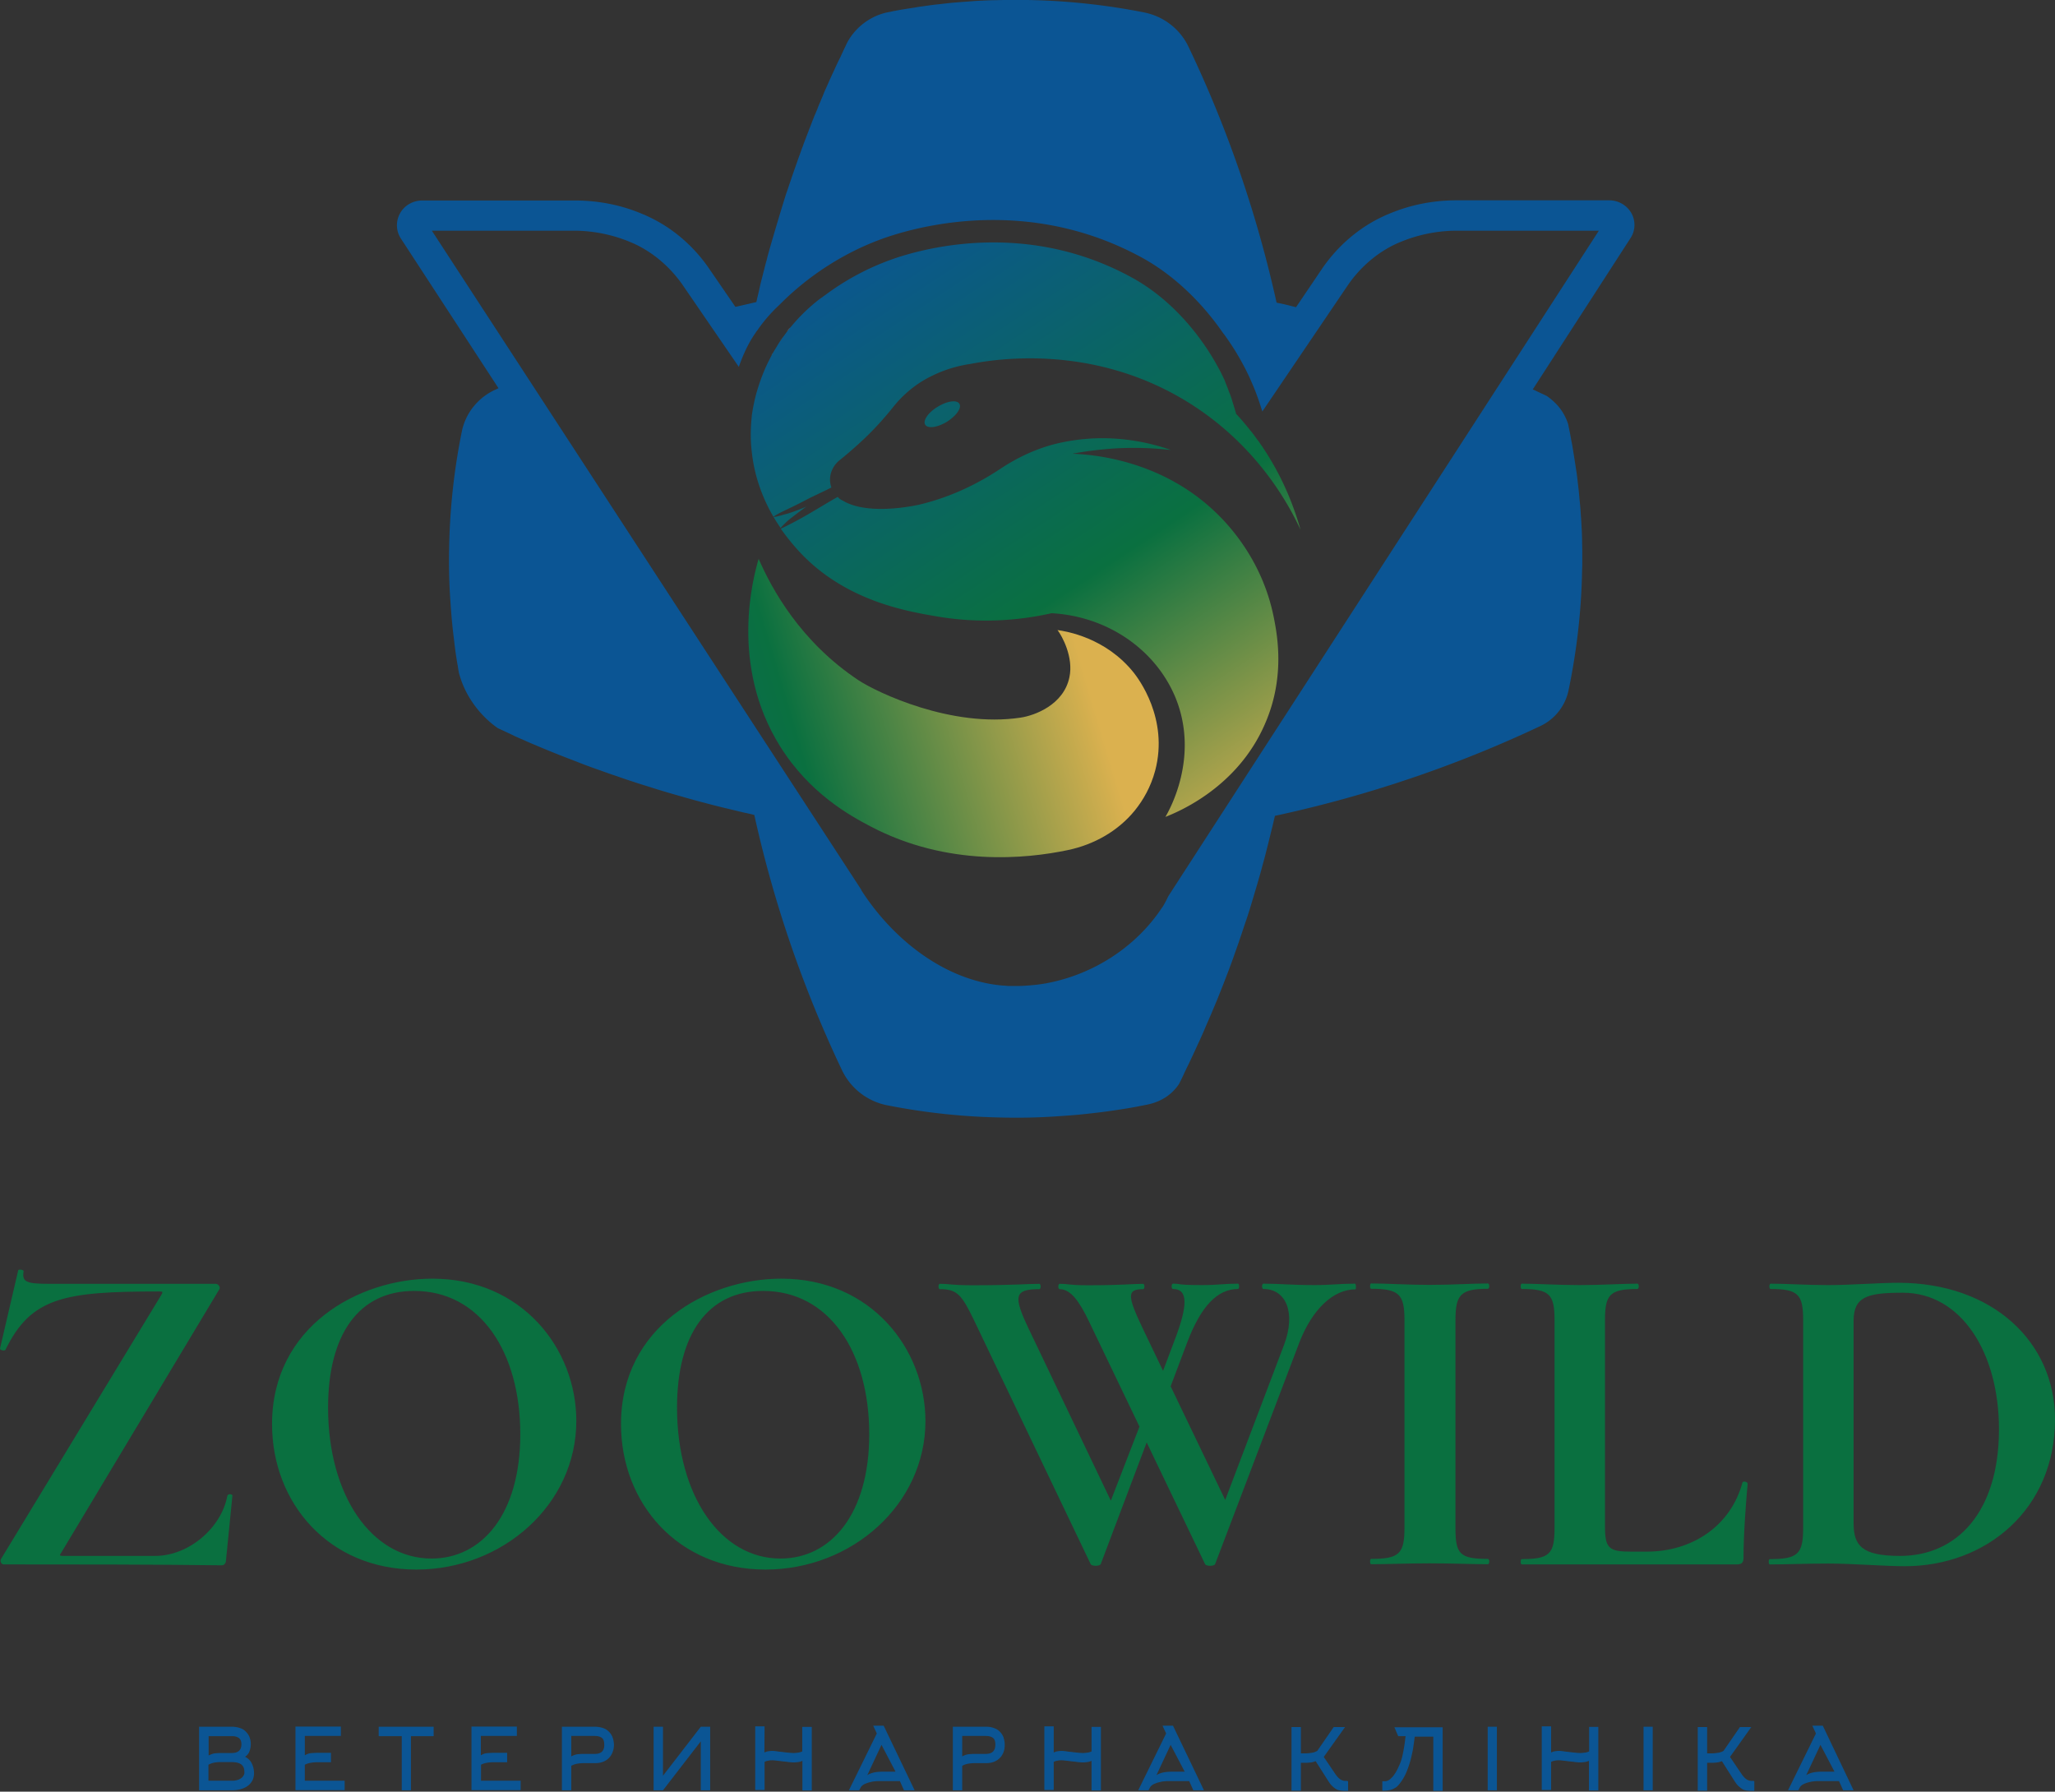 <svg width="476" height="415" fill="none" xmlns="http://www.w3.org/2000/svg"><rect width="100%" height="100%" fill="#333333" stroke="none"/><path d="M52.666 346.44c-1.377 7.486-8.972 13.944-16.692 13.944H14.651c-.835 0-.96-.082-.417-.823l36.512-60.837c.417-.411-.083-1.357-.751-1.357H11.48c-5.383 0-6.426-.411-6.01-2.92.084-.329-1.168-.535-1.251-.206L.004 312.34c-.083.411 1.044.617 1.252.329 5.926-12.176 13.604-13.533 35.553-13.533.96 0 .96.082.542.822L.297 361.001c-.418.535 0 1.357.542 1.357 15.732 0 34.801 0 50.533.206.626 0 .96-.617.96-1.028l1.502-15.096c0-.453-1.043-.453-1.168 0ZM100.152 296.172c-17.108 0-37.138 11.106-37.138 33.688 0 18.305 13.186 33.689 33.425 33.689 20.029 0 37.054-15.096 37.054-34.429 0-16.7-12.56-32.948-33.341-32.948Zm-.208 64.827c-13.812 0-23.952-14.562-23.952-34.964 0-16.865 7.052-27.025 19.946-27.025 15.314 0 24.578 14.15 24.578 33.195 0 18.469-8.846 28.794-20.572 28.794ZM180.98 296.172c-17.108 0-37.138 11.106-37.138 33.688 0 18.305 13.186 33.689 33.466 33.689 20.03 0 37.055-15.096 37.055-34.429-.042-16.7-12.602-32.948-33.383-32.948Zm-.208 64.827c-13.812 0-23.952-14.562-23.952-34.964 0-16.865 7.052-27.025 19.946-27.025 15.314 0 24.578 14.15 24.578 33.195 0 18.469-8.847 28.794-20.572 28.794ZM313.844 297.328c-3.589 0-5.508.329-9.389.329-5.3 0-8.137-.329-11.809-.329-.418 0-.418 1.234 0 1.234 5.257 0 7.594 5.512 4.757 12.998l-13.604 35.869-12.643-26.326 3.88-10.283c3.172-8.309 6.969-12.258 11.726-12.258.334 0 .334-1.234 0-1.234-3.171 0-4.757.329-8.221.329-6.342 0-4.757-.329-6.843-.329-.417 0-.417 1.234 0 1.234 3.505 0 3.505 3.743.334 11.97l-2.629 6.993-4.632-9.667c-3.672-7.692-3.797-9.255 0-9.255.417 0 .417-1.234 0-1.234-2.337 0-4.84.329-12.769.329-4.423 0-4.423-.329-6.551-.329-.417 0-.417 1.234 0 1.234 2.545 0 4.548 2.797 6.76 7.404l11.726 24.434-6.635 17.152-18.987-39.735c-3.672-7.692-3.38-9.255 2.421-9.255.417 0 .417-1.234 0-1.234-2.838 0-5.926.329-15.315.329-5.258 0-5.258-.329-7.719-.329-.418 0-.418 1.234 0 1.234 4.005 0 5.049 1.234 8.011 7.404l26.915 56.271c.209.535 2.128.535 2.337 0l10.641-28.176 13.52 28.176c.208.535 2.128.535 2.336 0l19.529-51.376c2.963-7.609 7.804-12.258 12.978-12.258.167-.082.167-1.316-.125-1.316ZM344.639 361.08c-6.551 0-7.511-1.152-7.511-7.199v-47.962c0-5.923 1.043-7.404 7.511-7.404.418 0 .418-1.234 0-1.234-3.588 0-8.137.329-13.52.329-5.049 0-9.806-.329-13.52-.329-.334 0-.334 1.234 0 1.234 6.426 0 7.72 1.234 7.72 7.199v48.167c0 6.047-1.252 7.199-7.72 7.199-.334 0-.334 1.234 0 1.234 3.672 0 8.429-.206 13.52-.206 5.383 0 9.806.206 13.52.206.418 0 .418-1.234 0-1.234ZM403.601 343.398c-2.629 9.79-11.308 16.001-22.241 16.001h-3.588c-5.175 0-6.009-.823-6.009-5.923v-47.633c0-5.923 1.043-7.281 7.511-7.281.417 0 .417-1.234 0-1.234-3.589 0-8.137.329-13.395.329-5.049 0-10.015-.329-13.395-.329-.334 0-.334 1.234 0 1.234 6.426 0 7.595 1.234 7.595 7.199v48.167c0 6.047-1.169 7.198-7.595 7.198-.334 0-.334 1.234 0 1.234h49.782c1.168 0 1.586-.411 1.586-1.563 0-5.429.542-12.587.959-17.152-.041-.453-1.084-.658-1.21-.247ZM439.697 297.125c-4.34 0-11.1.535-16.233.535-5.049 0-9.597-.329-13.311-.329-.417 0-.417 1.234 0 1.234 6.343 0 7.511 1.234 7.511 7.198v48.168c0 6.046-1.252 7.198-7.72 7.198-.334 0-.334 1.234 0 1.234 3.672 0 8.429-.206 13.52-.206 5.592 0 13.186.617 17.735.617 18.903 0 34.801-13.204 34.801-34.017 0-17.893-14.438-31.632-36.303-31.632Zm.417 63.264c-8.847 0-10.766-2.386-10.766-7.61v-46.81c0-5.636 3.171-6.541 11.392-6.541 13.603 0 22.283 13.945 22.283 31.632 0 19.004-9.598 29.329-22.909 29.329Z" fill="#0A7040"/><path d="M422.212 399.707h-2.42l.834 1.81-6.467 13.163h2.378l.376-.7c.083-.164.25-.329.459-.493.208-.165.542-.329.918-.453.375-.164.834-.246 1.335-.37a11.916 11.916 0 0 1 1.794-.123h4.549l.959 2.139h2.421l-7.136-14.973Zm0 10.654c-1.043 0-1.878.082-2.504.246-.626.165-1.043.371-1.335.576l3.297-7.034 3.254 6.212h-2.712Zm-16.107 2.139h-.25c-.167 0-.334 0-.543-.042-.209-.041-.375-.123-.584-.205a3.298 3.298 0 0 1-.626-.494 5.61 5.61 0 0 1-.709-.864l-2.671-3.948 4.924-6.911h-2.629l-3.797 5.512a3.413 3.413 0 0 1-1.377.453c-.501.082-.96.123-1.419.123h-1.002v-6.088h-2.169v14.726h2.169v-6.458h1.252c.376 0 .71-.041 1.085-.082.376-.041.71-.165 1.085-.288l2.879 4.524c.334.535.668.988 1.002 1.276.334.288.626.534.918.699.292.164.626.247.918.288.334.041.626.082 1.001.082h.793v-2.18c-.083-.123-.167-.123-.25-.123Zm-25.413-12.546v14.726h2.129v-14.726h-2.129Zm-12.602 0v5.717a3.004 3.004 0 0 1-1.043.288c-.375.042-.709.083-1.001.083-.334 0-.751-.041-1.21-.083-.459-.041-.918-.082-1.419-.164-.459-.041-.918-.082-1.336-.165-.417-.041-.709-.082-.918-.082-.333 0-.625.041-.959.082-.334.041-.626.165-.918.288v-6.046h-2.17v14.725h2.17v-6.499a2.67 2.67 0 0 1 .918-.288c.334-.082.626-.082.959-.082.209 0 .543.041.918.082.418.042.835.083 1.336.165.459.041.96.082 1.419.164.459.042.876.083 1.21.083.292 0 .626-.041 1.001-.083.376-.041.71-.164 1.002-.287v6.869h2.17v-14.726h-2.129v-.041Zm-23.493 0v14.726h2.128v-14.726h-2.128Zm-21.657 0 .918 2.18h1.711c-.083.74-.167 1.481-.292 2.262a41.28 41.28 0 0 1-.417 2.222c-.167.74-.376 1.439-.668 2.097-.292.658-.584 1.317-1.001 1.975-.292.452-.543.781-.793 1.028-.251.247-.459.453-.668.576a2.247 2.247 0 0 1-.584.247c-.167.041-.376.041-.542.041h-.418v2.18h.418c.208 0 .417 0 .709-.041s.584-.082.876-.165c.292-.082.626-.246.918-.411.334-.165.626-.452.877-.74.584-.7 1.126-1.522 1.543-2.386.418-.905.752-1.81 1.044-2.797.292-.987.5-1.975.709-3.003.167-1.028.292-2.016.417-2.962h4.298v12.546h2.17v-14.726H322.94v-.123ZM312.007 412.5h-.25c-.167 0-.375 0-.542-.042-.167-.041-.376-.123-.585-.205a3.293 3.293 0 0 1-.625-.494 5.609 5.609 0 0 1-.71-.864l-2.67-3.948 4.923-6.911h-2.628l-3.798 5.512c-.459.247-.918.411-1.377.453-.5.082-.96.123-1.419.123h-1.001v-6.088h-2.17v14.726h2.17v-6.458h1.252c.375 0 .709-.041 1.085-.082.375-.041.709-.165 1.085-.288l2.879 4.524c.334.535.668.988 1.001 1.276.334.329.626.534.919.699.292.164.625.247.918.288.333.041.625.082 1.001.082h.793v-2.18c-.125-.123-.209-.123-.251-.123Zm-40.309-12.793h-2.42l.834 1.81-6.468 13.163h2.379l.375-.7c.084-.164.251-.329.459-.493.209-.165.543-.329.918-.453.376-.164.835-.246 1.336-.37a11.907 11.907 0 0 1 1.794-.123h4.548l.96 2.139h2.462l-7.177-14.973Zm0 10.654c-1.043 0-1.878.082-2.504.246-.626.165-1.043.371-1.335.576l3.296-7.034 3.255 6.212h-2.712Zm-18.861-10.407v5.717a3.06 3.06 0 0 1-1.002.288c-.375.042-.709.083-1.001.083-.334 0-.751-.041-1.21-.083-.459-.041-.918-.082-1.419-.164-.459-.041-.918-.082-1.336-.165-.417-.041-.709-.082-.918-.082-.333 0-.625.041-.959.082-.334.041-.626.165-.918.288v-6.046h-2.17v14.725h2.17v-6.499a2.67 2.67 0 0 1 .918-.288c.334-.082.626-.082.959-.082.209 0 .543.041.918.082.418.042.835.083 1.336.165.459.041.96.082 1.419.164.459.042.876.083 1.21.083.292 0 .626-.041 1.001-.083.376-.041.71-.164 1.002-.287v6.869h2.169v-14.726h-2.169v-.041Zm-20.406 2.427a3.656 3.656 0 0 0-.876-1.317 3.308 3.308 0 0 0-1.377-.822c-.542-.206-1.127-.288-1.794-.288h-7.678v14.726h2.17v-5.677a4.469 4.469 0 0 1 1.418-.493 8.68 8.68 0 0 1 1.461-.124h2.629c.667 0 1.252-.082 1.794-.288a3.884 3.884 0 0 0 1.377-.863c.376-.371.668-.823.876-1.358.209-.535.293-1.11.293-1.769 0-.617-.126-1.193-.293-1.727Zm-4.089 3.866h-2.629c-.501 0-.96.041-1.46.083a4.616 4.616 0 0 0-1.377.493v-4.73h5.508c.709 0 1.252.164 1.627.452.376.288.543.823.543 1.563 0 1.44-.751 2.139-2.212 2.139Zm-23.66-6.54h-2.42l.834 1.81-6.467 13.163h2.378l.376-.7c.083-.164.25-.329.459-.493.208-.165.542-.329.918-.453.375-.164.834-.246 1.335-.37a11.916 11.916 0 0 1 1.794-.123h4.549l.959 2.139h2.462l-7.177-14.973Zm0 10.654c-1.043 0-1.878.082-2.462.246-.626.165-1.043.371-1.335.576l3.296-7.034 3.255 6.212h-2.754Zm-18.861-10.407v5.717a3.06 3.06 0 0 1-1.002.288c-.375.042-.709.083-1.001.083-.334 0-.751-.041-1.21-.083-.459-.041-.918-.082-1.419-.164-.459-.041-.918-.082-1.335-.165-.418-.041-.71-.082-.918-.082-.334 0-.626.041-.96.082-.334.041-.626.165-.918.288l.042-6.046h-2.17v14.725h2.17v-6.499a2.67 2.67 0 0 1 .918-.288c.333-.082.626-.082.959-.082.209 0 .543.041.918.082.418.042.835.083 1.336.165.459.041.959.082 1.419.164.459.042.876.083 1.21.083.292 0 .626-.041 1.001-.083.376-.041.709-.164 1.002-.287v6.869h2.169v-14.726h-2.211v-.041Zm-23.493 0-8.763 11.353v-11.353h-2.17v14.726h2.17l8.763-11.353v11.353h2.17v-14.726h-2.17Zm-20.447 2.427a3.682 3.682 0 0 0-.876-1.317 3.32 3.32 0 0 0-1.377-.822 6.054 6.054 0 0 0-1.795-.288h-7.678v14.726h2.17v-5.677a4.466 4.466 0 0 1 1.419-.493c.501-.083.96-.124 1.46-.124h2.629c.668 0 1.252-.082 1.795-.288a3.902 3.902 0 0 0 1.377-.863c.375-.371.667-.823.876-1.358.209-.535.334-1.11.334-1.769-.042-.617-.125-1.193-.334-1.727Zm-4.089 3.866h-2.629c-.501 0-.96.041-1.461.083a4.616 4.616 0 0 0-1.377.493v-4.73h5.467c.709 0 1.251.164 1.627.452.375.288.542.823.542 1.563.042 1.44-.709 2.139-2.169 2.139Zm-26.373 6.253v-3.744c.459-.246.918-.37 1.377-.452.459-.082.96-.123 1.419-.123h3.255v-2.18h-3.255c-.501 0-.96.041-1.461.082-.459.041-.918.205-1.377.493v-4.483h8.346v-2.18h-10.515v14.726h11.391v-2.181h-9.18v.042Zm-23.701-12.546v2.18h5.34v12.546h2.129v-12.546h5.258v-2.18H87.718ZM70.608 412.5v-3.744c.46-.246.919-.37 1.378-.452.459-.082.96-.123 1.419-.123h3.254v-2.18h-3.213c-.5 0-.96.041-1.46.082-.46.041-.918.205-1.377.493v-4.483h8.346v-2.18H68.438v14.726H79.83v-2.181h-9.222v.042Zm-11.975-3.25a5.191 5.191 0 0 0-.46-1.069 3.172 3.172 0 0 0-.667-.782 3.94 3.94 0 0 0-.751-.494 2.374 2.374 0 0 0 1.002-1.192 4.563 4.563 0 0 0 .333-1.728 4.41 4.41 0 0 0-.334-1.728c-.208-.493-.542-.905-.917-1.275-.376-.37-.877-.617-1.42-.781a5.995 5.995 0 0 0-1.752-.247h-7.553v14.726h7.595a8.99 8.99 0 0 0 1.836-.206c.626-.165 1.168-.37 1.669-.699.5-.329.876-.741 1.168-1.234.293-.494.46-1.111.46-1.851 0-.535-.084-1.029-.21-1.44Zm-10.307-7.116h5.383c.667 0 1.168.123 1.585.411.418.288.626.782.626 1.481 0 .699-.208 1.193-.584 1.522-.375.329-.918.494-1.627.494h-2.546c-.5 0-.96.041-1.46.082a4.619 4.619 0 0 0-1.377.494v-4.484Zm8.053 9.173a1.702 1.702 0 0 1-.667.658 2.81 2.81 0 0 1-.877.37 3.783 3.783 0 0 1-.918.123h-5.633v-3.702c.46-.246.918-.411 1.377-.493.5-.082.96-.124 1.419-.124h2.545c.376 0 .71.042 1.085.083.376.082.668.164.96.329.292.164.5.37.668.658.167.288.25.617.25 1.069.084.453-.042.782-.209 1.029ZM377.646 55.201a5.58 5.58 0 0 0 .251-5.8 5.914 5.914 0 0 0-5.175-3.002h-35.594c-5.341.04-10.557 1.07-15.481 3.167-.376.165-.71.288-1.043.453-5.592 2.55-10.474 6.663-14.146 11.887l-6.26 9.255c-.792-.205-1.46-.37-1.585-.411a49.43 49.43 0 0 0-2.379-.535c-.208-.04-.375-.082-.542-.123-5.592-25.256-13.771-45.412-20.405-59.274-1.962-4.113-5.759-7.034-10.266-7.939A152.348 152.348 0 0 0 237.94 0h-4.09c-1.001 0-1.961 0-2.962.041-.96 0-1.92.041-2.921.082-.918.042-1.878.083-2.838.165-.918.082-1.836.123-2.754.206-.918.082-1.794.123-2.712.246-.877.083-1.753.206-2.629.288-.835.083-1.711.206-2.546.33-.834.123-1.627.205-2.462.37l-2.378.37c-.751.123-1.544.247-2.295.411a5.989 5.989 0 0 0-.835.165l-1.252.246c-1.377.33-3.213.988-5.091 2.386-2.253 1.687-3.463 3.62-4.005 4.69-.084.164-.167.37-.251.534-.208.453-.417.864-.626 1.317l-.626 1.357c-.208.452-.459.905-.667 1.357-.209.494-.459.946-.668 1.44-.209.494-.459.987-.668 1.44-.208.493-.459.987-.667 1.48-.209.494-.459 1.029-.668 1.522-.25.494-.459 1.029-.668 1.563-.208.535-.459 1.07-.667 1.605a19.34 19.34 0 0 0-.668 1.645c-.25.576-.459 1.11-.709 1.645-.209.576-.459 1.152-.668 1.728-.209.576-.459 1.152-.668 1.728-.208.576-.459 1.151-.667 1.768-.251.576-.459 1.193-.668 1.77-.25.616-.459 1.233-.668 1.85-.25.617-.459 1.234-.667 1.851-.209.617-.459 1.275-.668 1.892-.209.617-.459 1.276-.668 1.934-.208.658-.459 1.316-.667 1.974-.209.658-.459 1.316-.668 1.974-.208.659-.417 1.358-.626 2.016-.208.7-.417 1.357-.626 2.057l-.626 2.098-.626 2.097c-.208.74-.417 1.44-.625 2.14-.209.74-.418 1.439-.626 2.18-.209.74-.418 1.48-.585 2.22-.208.741-.417 1.481-.584 2.222-.208.74-.375 1.48-.584 2.262a44.6 44.6 0 0 0-.542 2.304c-.167.781-.376 1.563-.543 2.303a4.225 4.225 0 0 1-.167.7c-1.252.287-3.171.74-4.84 1.11l-6.301-9.173c-3.631-5.183-8.513-9.296-14.105-11.846-.333-.165-.709-.33-1.043-.453-4.882-2.098-10.098-3.126-15.481-3.167H97.816c-2.17 0-4.173 1.152-5.175 3.003-1.001 1.85-.918 4.072.21 5.8l22.616 34.675c-.251.124-.501.247-.793.37-4.006 1.851-6.885 5.471-7.72 9.749a148.594 148.594 0 0 0-2.921 26.943 144.602 144.602 0 0 0 0 5.964c.042 1.892.125 3.784.251 5.676.125 1.81.25 3.62.417 5.43.167 1.728.375 3.414.584 5.142.042.452.125.905.167 1.357v.041c.167 1.152.334 2.304.542 3.456.084.411.126.863.209 1.275 0 .041 0 .082.042.164 0 .124.042.247.042.329.459 1.687 1.251 3.949 2.795 6.335 2.087 3.25 4.549 5.347 6.218 6.499.25.123.542.247.793.37l2.378 1.111.584.288c.96.452 1.962.864 2.963 1.316 1.002.453 2.045.864 3.088 1.316 1.085.453 2.17.905 3.213 1.317 1.127.452 2.254.905 3.338 1.316l3.506 1.357c1.21.453 2.42.905 3.63 1.317 1.252.452 2.504.905 3.756 1.316 1.293.452 2.587.905 3.88 1.316 1.336.453 2.671.864 4.006 1.275 1.377.453 2.754.864 4.131 1.275 1.419.412 2.838.823 4.298 1.235 1.461.411 2.921.822 4.382 1.192 1.502.412 3.004.782 4.507 1.152l4.631 1.111a38.84 38.84 0 0 1 2.337.534c5.55 25.174 13.729 45.289 20.322 59.151a14.752 14.752 0 0 0 10.474 8.103 151.023 151.023 0 0 0 26.914 2.838c2.003.041 4.006.041 6.051 0a133.58 133.58 0 0 0 5.759-.247c1.836-.123 3.672-.246 5.508-.411 1.752-.164 3.463-.37 5.216-.576 1.627-.205 3.296-.452 4.924-.699 1.544-.247 3.046-.494 4.59-.823.459-.082.876-.164 1.293-.246.167-.042.334-.083.543-.124 1.168-.288 3.255-.987 5.049-2.632a11.77 11.77 0 0 0 1.711-1.975 71.38 71.38 0 0 0 .876-1.769c.084-.205.209-.411.292-.617v-.041c.334-.658.626-1.316.96-1.974l.876-1.851c.126-.288.292-.576.418-.905.459-.946.876-1.933 1.335-2.879.459-1.029.918-2.016 1.335-3.044.459-1.07.918-2.098 1.377-3.168.459-1.11.918-2.18 1.377-3.29l1.377-3.456 1.377-3.578c.459-1.234.918-2.468 1.336-3.702.459-1.275.918-2.551 1.335-3.826.459-1.316.876-2.632 1.335-3.949.459-1.357.877-2.714 1.294-4.113l1.252-4.196c.417-1.439.834-2.879 1.21-4.319.417-1.48.793-2.961 1.168-4.442l1.127-4.566c.209-.823.375-1.645.584-2.468 26.372-5.676 47.32-14.109 61.424-20.772a11.828 11.828 0 0 0 6.593-8.35c1.628-7.857 2.963-17.277 3.13-27.93l.042-1.029v-3.002c0-.988-.042-1.934-.042-2.921-.042-.946-.042-1.892-.125-2.838a63.951 63.951 0 0 0-.167-2.797 59.03 59.03 0 0 0-.209-2.715c-.083-.864-.167-1.769-.25-2.674-.084-.864-.209-1.727-.292-2.591a52.383 52.383 0 0 0-.334-2.509c-.125-.823-.25-1.604-.376-2.427l-.375-2.345a36.19 36.19 0 0 0-.417-2.262c-.042-.329-.126-.658-.167-.987l-.251-1.234-.25-1.234v-.041a12.064 12.064 0 0 0-2.295-4.196c-.876-1.029-1.836-1.81-2.712-2.427h-.042a13.94 13.94 0 0 0-1.127-.535c-.417-.205-.876-.411-1.293-.617-.251-.123-.501-.247-.752-.329l22.617-35.005ZM270.655 207.52l-.209.412c-.334.74-.751 1.439-1.168 2.18h-.042c-6.009 9.173-15.982 15.631-26.915 17.646-.417.082-.834.124-1.252.206-.334.041-.626.082-.959.123-.126 0-.251.041-.376.041-.876.083-1.753.165-2.629.206-.459.041-.918.041-1.377.041H233.767c-.209 0-.459 0-.668-.041-.375-.041-.751-.041-1.168-.082-13.228-1.275-25.079-10.695-32.34-21.924-.041-.042-.041-.042-.041-.083l-.084-.205-99.439-152.606h33.174c4.34.04 8.763.946 12.686 2.591l.876.37c4.423 2.016 8.304 5.306 11.225 9.42l13.144 19.168c.71-2.056 1.67-4.36 3.088-6.705.459-.699 1.127-1.727 1.211-1.768 1.71-2.51 3.546-4.443 5.174-5.965 6.301-6.376 15.022-12.381 25.371-15.795 9.305-3.044 33.674-8.72 58.628 4.977 7.762 4.278 14.188 10.86 18.736 17.482.042.041.084.123.167.206l.042.04a59.194 59.194 0 0 1 5.758 9.708c.334.7.626 1.44.96 2.18.876 2.098 1.544 4.073 2.128 5.965l19.946-29.452c2.921-4.155 6.802-7.445 11.225-9.46.292-.124.584-.248.877-.37a34.232 34.232 0 0 1 12.685-2.592h33.216l-99.689 154.086Z" fill="#0B5594"/><path d="M267.567 178.518c-1.002 3.743-2.754 6.787-4.715 9.214-3.881 4.771-9.431 7.897-15.523 9.173-9.598 2.015-27.875 3.907-45.735-5.512-4.548-2.386-14.02-7.528-20.864-18.469-11.851-18.881-6.217-39.406-5.007-43.479 3.088 7.075 9.722 19.21 23.159 28.136 4.256 2.797 21.49 11.065 37.514 8.638 3.296-.494 9.973-2.962 11.308-9.338 1.002-4.689-1.711-9.584-2.754-10.941 2.003.288 11.183 1.728 17.693 9.913.96 1.234 8.137 10.571 4.924 22.665Z" fill="url('#paint0_linear_637_21888')"/><path d="M222.208 93.498c-.626-.946-2.838-.617-5.049.74-2.17 1.317-3.464 3.209-2.838 4.155.626.946 2.838.617 5.008-.7 2.211-1.398 3.505-3.249 2.879-4.195Zm71.856 12.587c-.5-.864-1.085-1.728-1.669-2.633a10.072 10.072 0 0 1-.501-.699 5.585 5.585 0 0 0-.626-.864c-.083-.123-.208-.288-.292-.411-.459-.617-.918-1.275-1.46-1.892a38.396 38.396 0 0 0-1.21-1.481 37.546 37.546 0 0 0-2.003-2.263v-.082c-.251-.905-.543-1.81-.835-2.756-.042-.082-.041-.205-.083-.288-.042-.04-.042-.123-.042-.164-.209-.617-.417-1.234-.668-1.81-.041-.123-.083-.206-.125-.33v-.04c-.292-.782-.626-1.522-.876-2.263 0 0 0-.04-.042-.082-.459-.987-.918-1.933-1.377-2.756-3.839-7.157-10.599-15.795-20.071-20.978-23.159-12.71-45.818-7.445-54.456-4.607a58.585 58.585 0 0 0-15.94 8.186c-.417.329-.876.617-1.294.946l-.375.246c-1.92 1.44-4.298 3.538-6.635 6.294-.125.164-.25.288-.375.452-.167.165-.293.37-.459.576a1.245 1.245 0 0 0-.209.288s0 .041-.042.041c-.083.083-.125.165-.209.247-.25.33-.5.7-.792 1.07-.084.123-.167.205-.209.329-.125.164-.209.329-.334.493-.042.041-.083.124-.125.165-.083.123-.167.206-.25.329l-.376.617c-.375.617-.751 1.234-1.168 1.933 0 .041-.042.041-.042.083 0 .04-.042.04-.042.082l-.125.247-.125.246a1.217 1.217 0 0 0-.167.33 37.782 37.782 0 0 0-.918 1.85c-1.002 2.18-1.711 4.278-2.253 6.13a37.066 37.066 0 0 0-.626 2.55 51.057 51.057 0 0 0-.501 2.838v.164c-.292 2.715-.334 5.471 0 8.268.668 6.211 2.837 11.271 5.007 15.014 1.461-1.069 3.213-1.604 7.72-3.99 1.252-.658 4.382-2.098 5.717-2.797-.835-2.262 0-4.813 1.919-6.335a94.274 94.274 0 0 0 6.468-5.717 73.186 73.186 0 0 0 5.884-6.54c2.42-3.044 5.466-5.553 8.972-7.24.041 0 .041-.041.083-.041 3.505-1.728 6.718-2.427 8.93-2.756 5.425-1.028 27.582-4.772 49.531 8.391 16.65 9.996 24.203 24.269 26.874 30.028-1.294-4.566-3.422-10.448-7.178-16.618Zm1.002 37.02c-2.42-12.34-9.389-20.361-12.769-23.734-13.145-13.163-29.878-14.109-33.884-14.273 2.755-.535 5.884-.946 9.264-1.193a75.457 75.457 0 0 1 13.562.329c-4.382-1.522-12.727-3.784-22.951-2.18-.834.123-1.669.288-2.462.452-5.091 1.07-9.848 3.25-14.187 6.129-7.553 5.018-14.313 7.199-18.611 8.227 0 0-11.684 2.797-17.818-.905-.292-.165-.584-.206-1.169-.864-2.42 1.358-4.715 2.797-7.219 4.237-1.877 1.069-4.089 2.262-5.967 3.126a48.958 48.958 0 0 0 2.796 3.62c10.682 12.834 25.872 15.425 33.341 16.7 10.599 1.81 19.863.782 26.581-.74 12.936.699 24.161 8.432 28.751 19.662 5.508 13.656-1.461 25.955-2.379 27.518 3.13-1.234 16.65-6.869 22.993-21.39 4.757-10.735 2.962-20.525 2.128-24.721Zm-113.084-24.022c-.96.247-1.961.617-2.796.658.543.946 1.127 1.81 1.627 2.55.418-.493 1.127-1.192 1.67-1.686.542-.494 3.88-3.003 4.339-3.291-.208.124-3.421 1.44-4.84 1.769Z" fill="url('#paint1_linear_637_21888')"/><path d="M178.936 81.86c-.125.246-.251.452-.376.699.084-.165.167-.33.292-.535 0-.082.042-.124.084-.165ZM181.398 77.988c-.292.453-.626.864-.918 1.317.292-.453.626-.905.918-1.317ZM183.067 75.77c-.292.37-.584.781-.918 1.151.334-.411.626-.822.918-1.152Z" fill="#fff"/><defs><linearGradient id="paint0_linear_637_21888" x1="90.04" y1="198.547" x2="249.717" y2="150.732" gradientUnits="userSpaceOnUse"><stop offset=".047" stop-color="#0B5594"/><stop offset=".59" stop-color="#0A7040"/><stop offset="1" stop-color="#DBB14F"/></linearGradient><linearGradient id="paint1_linear_637_21888" x1="192.901" y1="46.873" x2="291.209" y2="195.189" gradientUnits="userSpaceOnUse"><stop offset=".047" stop-color="#0B5594"/><stop offset=".59" stop-color="#0A7040"/><stop offset="1" stop-color="#DBB14F"/></linearGradient></defs></svg>